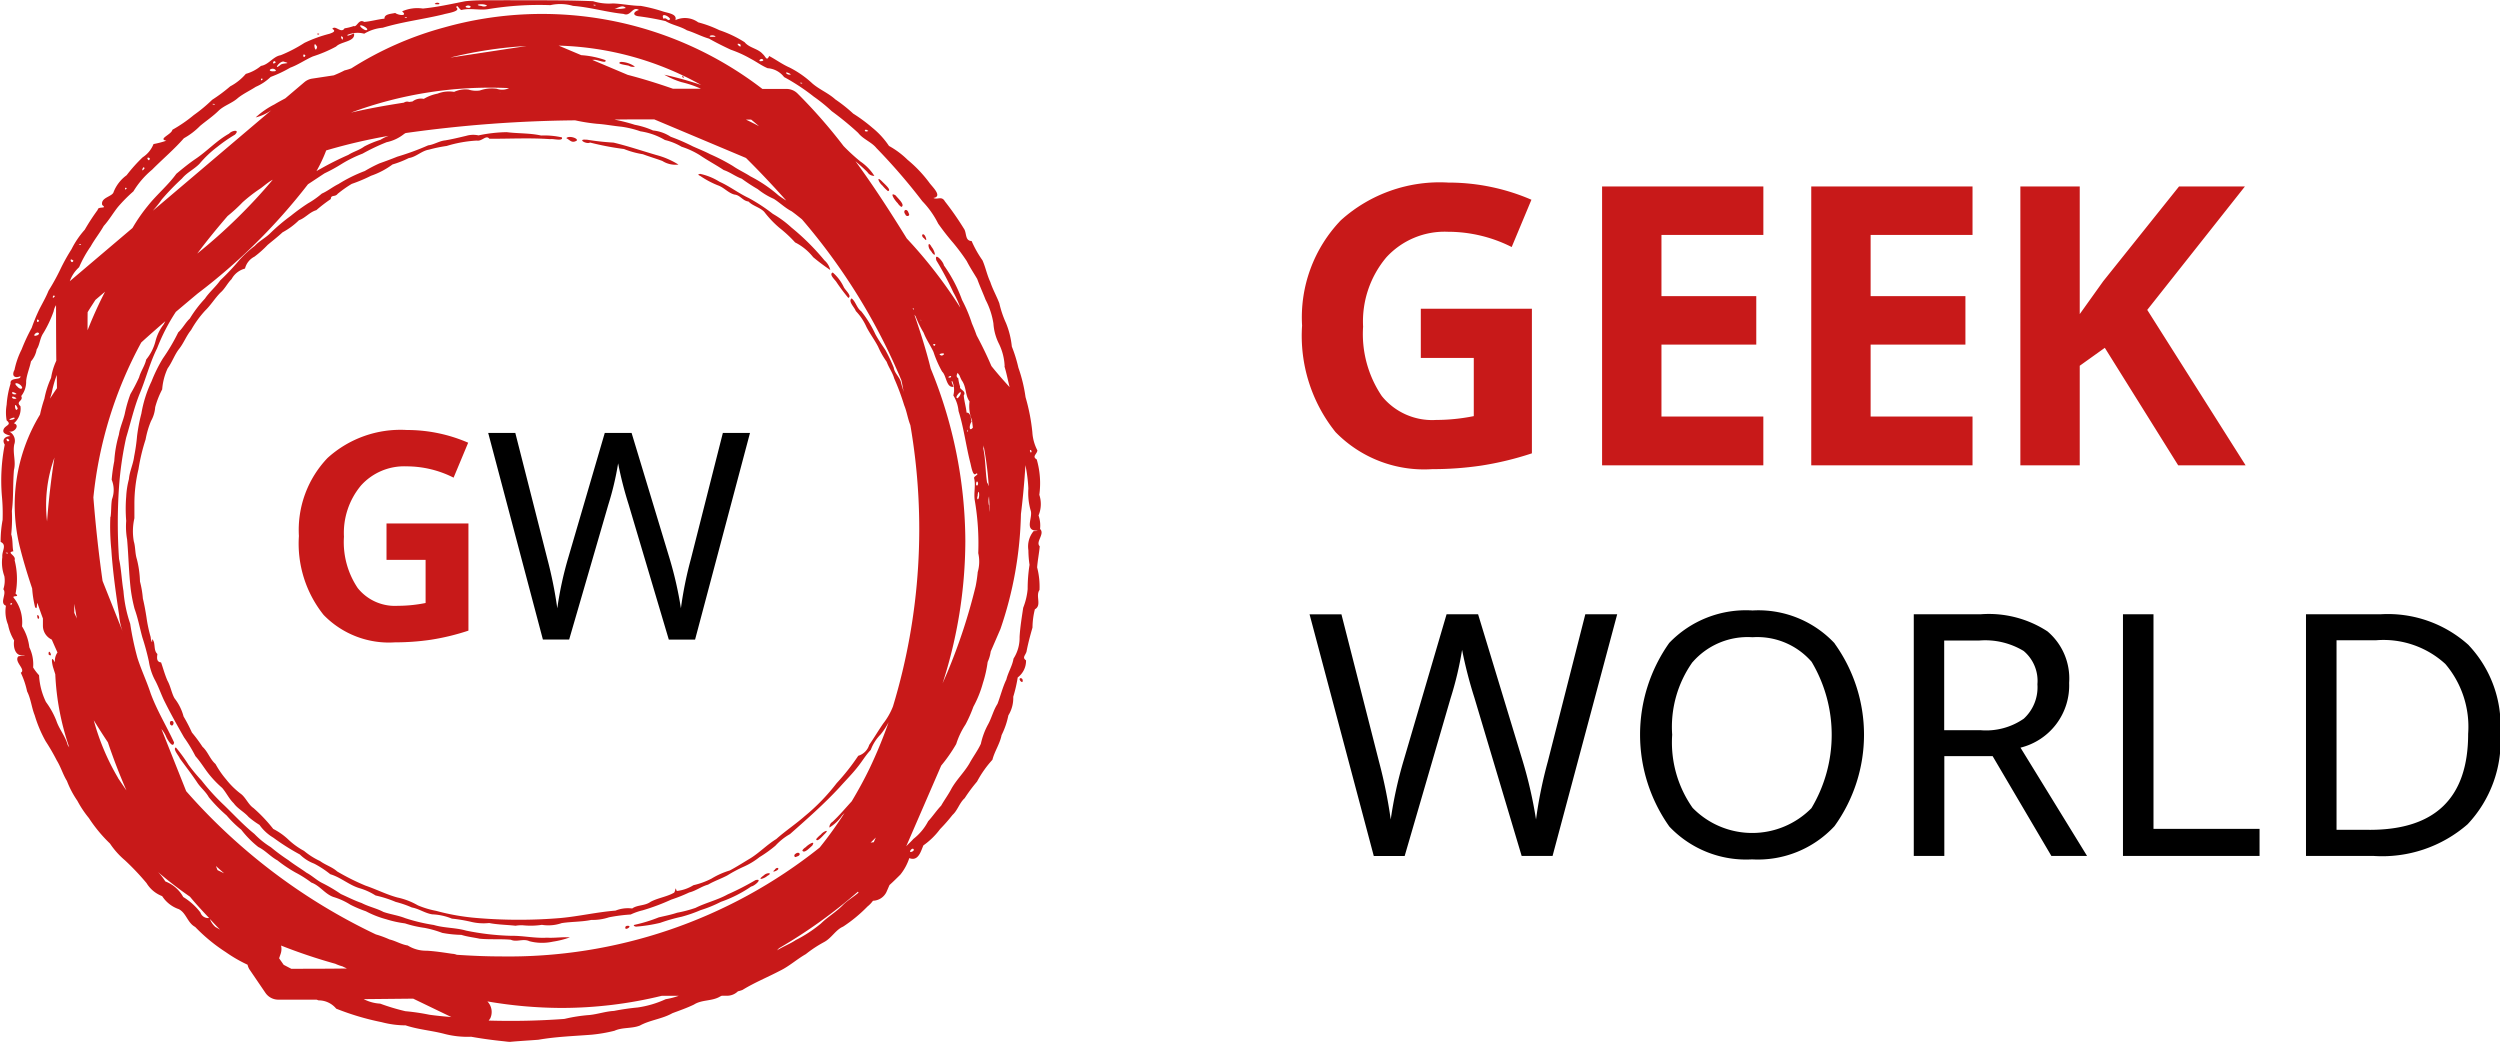 <svg id="Logo" data-name="Logo" xmlns="http://www.w3.org/2000/svg" width="96" height="40" viewBox="0 0 96 40">
  <defs>
    <style>
      .cls-1, .cls-2 {
        fill-rule: evenodd;
      }
      .cls-2 {
        fill: #c81919;
      }
    </style>
  </defs>
  <path id="Title" class="cls-1" d="M467.1,78.588h-1.224l-1.44,5.656a16.928,16.928,0,0,0-.453,2.222,16.835,16.835,0,0,0-.509-2.234l-1.715-5.643h-1.211l-1.644,5.6a15.929,15.929,0,0,0-.5,2.279,18.734,18.734,0,0,0-.447-2.209l-1.446-5.669h-1.224l2.466,9.28h1.186l1.759-6.043a12.99,12.99,0,0,0,.446-1.873,16.653,16.653,0,0,0,.472,1.834l1.816,6.081h1.186Zm8.353,1.12a4.006,4.006,0,0,0-3.155-1.266,4.079,4.079,0,0,0-3.2,1.247,6.1,6.1,0,0,0,.006,7.052A4.056,4.056,0,0,0,472.28,88a4.008,4.008,0,0,0,3.164-1.276A6,6,0,0,0,475.448,79.709Zm-5.456.717a2.8,2.8,0,0,1,2.3-.955,2.763,2.763,0,0,1,2.269.943,5.486,5.486,0,0,1-.007,5.621,3.195,3.195,0,0,1-4.563-.013,4.357,4.357,0,0,1-.784-2.806A4.3,4.3,0,0,1,469.992,80.426Zm9.665-.828h1.332a2.859,2.859,0,0,1,1.714.4,1.5,1.5,0,0,1,.529,1.279,1.637,1.637,0,0,1-.522,1.32,2.535,2.535,0,0,1-1.658.444h-1.4V79.6Zm1.854,4.437,2.257,3.834h1.37l-2.556-4.158a2.459,2.459,0,0,0,1.868-2.488,2.368,2.368,0,0,0-.832-1.977,4.117,4.117,0,0,0-2.566-.657h-2.568v9.28h1.173V84.035h1.854Zm10.251,3.834V86.828h-4.073V78.588h-1.172v9.28h5.245Zm8.036-8.09a4.624,4.624,0,0,0-3.385-1.19h-2.868v9.28h2.594a4.991,4.991,0,0,0,3.611-1.216,4.661,4.661,0,0,0,1.259-3.513A4.5,4.5,0,0,0,499.8,79.779Zm-3.812,7.087h-1.268V79.585h1.53a3.516,3.516,0,0,1,2.648.911,3.725,3.725,0,0,1,.876,2.682q0,3.688-3.786,3.688h0Z" transform="translate(-405 -55)"/>
  <path id="Title-2" data-name="Title" class="cls-2" d="M459.556,68.745h2.037v2.234a7.387,7.387,0,0,1-1.448.147,2.485,2.485,0,0,1-2.085-.919,4.257,4.257,0,0,1-.717-2.662,3.826,3.826,0,0,1,.889-2.659A3.032,3.032,0,0,1,460.6,63.9a5.426,5.426,0,0,1,2.449.586l0.758-1.816a8.022,8.022,0,0,0-3.192-.659,5.668,5.668,0,0,0-4.129,1.45A5.382,5.382,0,0,0,455,67.5a5.908,5.908,0,0,0,1.283,4.091A4.745,4.745,0,0,0,460,73.015a12.782,12.782,0,0,0,1.872-.135,12.087,12.087,0,0,0,1.953-.472V66.856h-4.266v1.89Zm13.156,2.249H468.8V68.232h3.641v-1.86H468.8V64.021h3.913v-1.86H466.52V72.869h6.192V70.994Zm8.033,0h-3.913V68.232h3.64v-1.86h-3.64V64.021h3.913v-1.86h-6.193V72.869h6.193V70.994Zm6.709-4.094,3.75-4.739h-2.53l-2.912,3.64-0.9,1.26v-4.9h-2.28V72.869h2.28V69.045l0.963-.689,2.817,4.512h2.589Z" transform="translate(-405 -55)"/>
  <path id="Img" data-name="Img" class="cls-2" d="M444.88,74.793a1.172,1.172,0,0,1,.058.52c0.2,0.184-.187.5-0.012,0.663-0.024.272-.08,0.541-0.1,0.812a2.917,2.917,0,0,1,.091.868c-0.164.228,0.1,0.593-.178,0.741a2.982,2.982,0,0,0-.091.7c-0.088.306-.172,0.618-0.23,0.926-0.044.149-.177,0.225-0.018,0.335a0.8,0.8,0,0,1-.32.656,5.461,5.461,0,0,1-.171.742,1.273,1.273,0,0,1-.188.715,3.009,3.009,0,0,1-.26.757c-0.064.332-.27,0.621-0.352,0.947a4.084,4.084,0,0,0-.59.837,6,6,0,0,0-.476.64c-0.2.177-.271,0.468-0.467,0.642a6.544,6.544,0,0,1-.477.544,2.8,2.8,0,0,1-.641.625c-0.094.216-.193,0.628-0.541,0.488a2.015,2.015,0,0,1-.344.635c-0.135.133-.272,0.271-0.417,0.4l-0.108.249a0.594,0.594,0,0,1-.526.354,1.078,1.078,0,0,1-.21.22,5.547,5.547,0,0,1-.938.774c-0.281.119-.439,0.436-0.724,0.59a4.632,4.632,0,0,0-.706.465c-0.344.195-.641,0.47-1,0.642-0.474.249-.974,0.451-1.43,0.732a1.084,1.084,0,0,1-.177.054l0,0a0.6,0.6,0,0,1-.422.171h-0.2a0.673,0.673,0,0,0-.1.05c-0.305.161-.675,0.1-0.968,0.289-0.271.13-.547,0.226-0.826,0.33-0.39.222-.856,0.26-1.249,0.475-0.314.125-.667,0.059-0.976,0.2a5.867,5.867,0,0,1-.883.152c-0.679.053-1.364,0.075-2.036,0.193-0.362.029-.727,0.047-1.088,0.081-0.072,0-.145-0.011-0.217-0.02h0c-0.428-.043-0.855-0.1-1.278-0.176a3.515,3.515,0,0,1-1.018-.107c-0.5-.133-1.015-0.168-1.5-0.33a3.651,3.651,0,0,1-.922-0.123,10.081,10.081,0,0,1-1.743-.518,0.877,0.877,0,0,0-.686-0.319c-0.021-.011-0.044-0.018-0.066-0.027-0.5,0-.989,0-1.467,0a0.6,0.6,0,0,1-.5-0.262l-0.62-.911a0.566,0.566,0,0,1-.065-0.168,5.5,5.5,0,0,1-.84-0.486,6.587,6.587,0,0,1-1.172-.965c-0.3-.161-0.338-0.535-0.63-0.684a1.237,1.237,0,0,1-.638-0.5,1.2,1.2,0,0,1-.6-0.5,9.693,9.693,0,0,0-.831-0.877,3.077,3.077,0,0,1-.572-0.641,5.57,5.57,0,0,1-.811-0.98,3.984,3.984,0,0,1-.443-0.665,3.586,3.586,0,0,1-.4-0.76c-0.153-.246-0.232-0.532-0.389-0.786a7.878,7.878,0,0,0-.427-0.737,4.926,4.926,0,0,1-.422-1c-0.12-.3-0.147-0.635-0.291-0.914a3.244,3.244,0,0,0-.242-0.717c0.21-.125-0.267-0.414-0.1-0.626,0.062-.028.415-0.036,0.183-0.043-0.313.033-.379-0.341-0.339-0.573a1.784,1.784,0,0,1-.233-0.6,1.341,1.341,0,0,1-.082-0.732c-0.264-.1.048-0.469-0.1-0.633a1.056,1.056,0,0,0,.04-0.5,1.547,1.547,0,0,1-.079-0.736c-0.024-.234.191-0.463-0.065-0.582a4.509,4.509,0,0,1,.076-0.844,7.089,7.089,0,0,0-.025-0.891,7.161,7.161,0,0,1,.107-2c-0.124-.2.02-0.321,0.216-0.328-0.055-.057-0.366-0.069-0.243-0.293,0.084-.132.3-0.145,0.1-0.309a1.748,1.748,0,0,1,0-.6,3.49,3.49,0,0,1,.151-0.812c-0.04-.264.415-0.118,0.377-0.286-0.227.1-.347-0.023-0.226-0.242a3.081,3.081,0,0,1,.273-0.783,7.1,7.1,0,0,1,.387-0.832,6.777,6.777,0,0,1,.291-0.707c0.121-.237.256-0.468,0.356-0.718a8.43,8.43,0,0,0,.475-0.867,7.554,7.554,0,0,1,.407-0.727,3.413,3.413,0,0,1,.508-0.748,8.335,8.335,0,0,1,.5-0.766c0-.147.389-0.02,0.172-0.182-0.078-.291.391-0.32,0.436-0.5a1.461,1.461,0,0,1,.5-0.645,5.928,5.928,0,0,1,.617-0.689,1.071,1.071,0,0,0,.416-0.508,3.542,3.542,0,0,0,.494-0.129c-0.342-.064.208-0.244,0.23-0.419a5.471,5.471,0,0,0,.821-0.564,5.919,5.919,0,0,0,.71-0.59,6.092,6.092,0,0,0,.69-0.514,2.056,2.056,0,0,0,.6-0.479,1.57,1.57,0,0,0,.583-0.307c0.3-.048.464-0.363,0.757-0.41a5.528,5.528,0,0,0,.911-0.474,5.206,5.206,0,0,1,.958-0.348c0.134-.046.271-0.1,0.111-0.191,0.117-.162.338,0.2,0.47-0.019A1.852,1.852,0,0,0,418.584,56c0.126,0.055.189-.294,0.4-0.158,0.26-.021.521-0.1,0.781-0.126-0.016-.186.29-0.185,0.41-0.219,0.131,0.1.5,0.131,0.265-.061a1.451,1.451,0,0,1,.8-0.108c0.546-.053,1.083-0.174,1.621-0.28,0.509-.058,1.027-0.028,1.539-0.04,1.125,0.008,2.25-.01,3.374.038a2.045,2.045,0,0,0,.764.086c0.358,0.013.71,0.091,1.068,0.094a6.135,6.135,0,0,1,.809.2c0.22,0.08.6,0.1,0.52,0.348a0.864,0.864,0,0,1,.876.084,4.479,4.479,0,0,1,.812.3,4.426,4.426,0,0,1,.97.462c0.187,0.228.512,0.239,0.7,0.459,0.109,0.091.147,0.292,0.243,0.072,0.25,0.131.5,0.318,0.779,0.44a3.789,3.789,0,0,1,.878.612c0.273,0.237.615,0.369,0.882,0.613a5.752,5.752,0,0,1,.686.545,6.118,6.118,0,0,1,.736.543,3.133,3.133,0,0,1,.64.7,3.251,3.251,0,0,1,.712.531,4.987,4.987,0,0,1,.833.875c0.1,0.149.535,0.534,0.161,0.591,0.147,0.083.318-.091,0.441,0.132a11.165,11.165,0,0,1,.726,1.041c0.12,0.162.035,0.475,0.3,0.481a4.2,4.2,0,0,0,.418.743c0.121,0.274.173,0.564,0.3,0.83,0.088,0.273.24,0.541,0.346,0.817a3.868,3.868,0,0,0,.257.762,3.227,3.227,0,0,1,.223.9,5.487,5.487,0,0,1,.252.812,5.789,5.789,0,0,1,.275,1.133,7.431,7.431,0,0,1,.261,1.34,1.735,1.735,0,0,0,.192.7c0,0.137-.224.234-0.024,0.349a3.286,3.286,0,0,1,.1,1.36A1.134,1.134,0,0,1,444.88,74.793ZM405.3,76.228C405.1,76.2,405.347,76.3,405.3,76.228Zm0.057-4.333C405.161,71.727,405.286,72.076,405.361,71.895Zm34.7,15.789,0.023-.022,0.013-.024C440.05,87.467,439.812,87.822,440.059,87.684Zm2.172-17.272c-0.171-.227-0.111-0.555-0.3-0.808a1.843,1.843,0,0,1-.084-0.188c-0.024-.032-0.046-0.066-0.07-0.1-0.038.075-.073,0.151,0.022,0.209a1.535,1.535,0,0,0,.073.325c-0.048.106,0.256,0.159,0.138,0.335,0.018,0.221.086,0.441,0.109,0.662,0.163-.014.162,0.245,0.192,0.347-0.091.11-.114,0.418,0.05,0.227-0.011-.093-0.025-0.186-0.032-0.279A1.427,1.427,0,0,1,442.231,70.412Zm0.25,3.167a0.069,0.069,0,0,0,.037.071C442.62,73.591,442.5,73.368,442.481,73.579Zm0.071,0.6c0.093-.071.036-0.487-0.007-0.18C442.552,74.054,442.489,74.136,442.552,74.177Zm-0.009,2.8a1.438,1.438,0,0,0,.024-0.737,9.846,9.846,0,0,0-.133-2.023c-0.047-.28.038-0.561-0.022-0.841-0.053-.086.229-0.169,0.079-0.2-0.134.171-.2-0.317-0.234-0.426-0.165-.653-0.245-1.324-0.447-1.968a1.376,1.376,0,0,0-.2-0.6,0.83,0.83,0,0,0-.037-0.54c-0.078-.054.033,0.163,0.043,0.209-0.28.045-.265-0.428-0.437-0.584a4.222,4.222,0,0,1-.331-0.754c-0.115-.251-0.279-0.476-0.377-0.736a3.994,3.994,0,0,1-.311-0.638l-0.046-.056c0.235,0.677.453,1.362,0.627,2.067a17.57,17.57,0,0,1,1.33,6.624,17.908,17.908,0,0,1-.874,5.465l0.187-.431a21.861,21.861,0,0,0,1.083-3.3A5.321,5.321,0,0,0,442.543,76.982Zm-0.373-5.407C442.193,71.4,442.108,71.611,442.17,71.575Zm-0.933-3c-0.07-.014-0.268.038-0.062,0.085l0.032-.02a0.162,0.162,0,0,0,.049-0.038Zm-1.164-1.737c-0.023,0-.04.019,0.02,0.056a0.026,0.026,0,0,0,.006-0.017Zm-15.88-8.278h0.016C424.207,58.54,424.2,58.54,424.193,58.558Zm-8.726,3.349c-0.215.116-.355,0.268-0.546,0.386a6.234,6.234,0,0,0-.6.472,6.092,6.092,0,0,1-.563.518l-0.017.014c-0.4.466-.794,0.944-1.165,1.442a21.113,21.113,0,0,0,2.9-2.836Zm-6.23,12.958,0.014-.031h0c0.028-.208.013-0.445,0.052-0.663a1.024,1.024,0,0,0-.013-0.749,6.251,6.251,0,0,1,.1-0.715,4.611,4.611,0,0,1,.177-1.012c0.039-.276.161-0.531,0.225-0.8a5,5,0,0,1,.218-0.761,6.9,6.9,0,0,0,.334-0.644c0.064-.238.221-0.442,0.272-0.683a1.82,1.82,0,0,0,.357-0.705,1.784,1.784,0,0,1,.312-0.644c0.023-.041.044-0.082,0.066-0.123-0.313.27-.624,0.541-0.925,0.817a15.736,15.736,0,0,0-1.838,5.95c0.083,1.052.2,2.127,0.352,3.206l0.8,2.012a2.239,2.239,0,0,1-.162-0.684c-0.124-.837-0.245-1.675-0.3-2.519A8.811,8.811,0,0,1,409.237,74.864Zm7.915-13.292c0.052-.028.1-0.06,0.155-0.087a11.638,11.638,0,0,1,1.072-.538c0.2-.129.421-0.18,0.609-0.321a3.631,3.631,0,0,1,.625-0.258,1.506,1.506,0,0,1,.315-0.152,21.467,21.467,0,0,0-2.4.56A5.712,5.712,0,0,1,417.152,61.572Zm12.972-1.988c-0.519,0-1.028,0-1.533.008a6.818,6.818,0,0,1,.787.2,3.129,3.129,0,0,1,.7.218,1.5,1.5,0,0,1,.68.242,7.62,7.62,0,0,1,.854.371c0.225,0.1.439,0.184,0.663,0.3a7.438,7.438,0,0,1,.87.451c0.21,0.146.458,0.258,0.677,0.4a5.306,5.306,0,0,1,1.072.727,3.5,3.5,0,0,0,.3.2c-0.487-.547-1-1.093-1.546-1.635ZM422.5,58.7a0.028,0.028,0,0,0-.03,0Zm17.854,8.575a0.037,0.037,0,0,0,.027.042Zm0.519,1.01C441.025,68.182,440.729,68.194,440.875,68.28Zm0.617,1.218C441.632,69.354,441.271,69.511,441.492,69.5Zm0.295,0.639c-0.026.03-.1,0.138-0.019,0.151C441.888,70.219,441.973,69.921,441.787,70.138ZM424.2,91.726a19.141,19.141,0,0,0,12.276-4.18,15.07,15.07,0,0,0,.954-1.328c-0.032.037-.068,0.07-0.1,0.109a1.625,1.625,0,0,1-.481.452,0.248,0.248,0,0,1,.123-0.223h0c0.261-.247.492-0.521,0.734-0.786,0.254-.425.486-0.849,0.686-1.264a17.675,17.675,0,0,0,.731-1.774,2.672,2.672,0,0,1-.311.474,1.666,1.666,0,0,0-.375.591c-0.19.194-.327,0.437-0.5,0.65-0.214.274-.462,0.521-0.694,0.782-0.594.642-1.253,1.221-1.907,1.8a2.272,2.272,0,0,0-.56.446,4.867,4.867,0,0,1-.612.439,2.744,2.744,0,0,1-.588.359,5.368,5.368,0,0,0-.648.344c-0.242.128-.5,0.213-0.74,0.354-0.258.069-.467,0.239-0.723,0.3a5.914,5.914,0,0,1-.689.274,8.253,8.253,0,0,1-1.093.41,2.339,2.339,0,0,0-.464.162,6.375,6.375,0,0,0-.835.108,1.965,1.965,0,0,1-.677.1c-0.373.078-.76,0.064-1.136,0.122a1.572,1.572,0,0,1-.762.067,2.884,2.884,0,0,1-.732.017,1.264,1.264,0,0,0-.28.018c-0.338-.039-0.681-0.039-1.014-0.105a2.039,2.039,0,0,1-.717-0.051,5.956,5.956,0,0,0-.714-0.118,2.226,2.226,0,0,0-.753-0.164c-0.278-.042-0.51-0.216-0.784-0.264a3.931,3.931,0,0,0-.618-0.213,4.562,4.562,0,0,0-.776-0.248,2.392,2.392,0,0,0-.638-0.286c-0.392-.125-0.705-0.413-1.1-0.53a3.678,3.678,0,0,0-.621-0.407,1.57,1.57,0,0,1-.546-0.35,8.6,8.6,0,0,1-1.021-.647,1.737,1.737,0,0,1-.53-0.489,3.259,3.259,0,0,1-.421-0.307c-0.169-.195-0.415-0.311-0.569-0.525-0.181-.173-0.286-0.409-0.445-0.591a3.944,3.944,0,0,1-.558-0.592c-0.158-.211-0.291-0.43-0.467-0.625a5.616,5.616,0,0,0-.436-0.719c-0.251-.44-0.5-0.885-0.725-1.334-0.152-.293-0.249-0.612-0.41-0.9a2.276,2.276,0,0,1-.217-0.683,9.477,9.477,0,0,0-.251-0.927c-0.1-.366-0.17-0.744-0.3-1.1a6.106,6.106,0,0,1-.145-0.743c-0.075-.636-0.084-1.278-0.14-1.915a2.832,2.832,0,0,1-.035-0.713,5.8,5.8,0,0,1,0-.932h0a3.257,3.257,0,0,1,.105-0.675c0.024-.3.165-0.571,0.2-0.868a6.989,6.989,0,0,0,.112-0.784,6.633,6.633,0,0,1,.166-0.865,4.706,4.706,0,0,1,.39-1.234,5.594,5.594,0,0,1,.437-0.883,7.448,7.448,0,0,0,.589-1c0.17-.154.273-0.369,0.444-0.53a4.7,4.7,0,0,1,.581-0.765c0.168-.251.411-0.448,0.587-0.7a9.015,9.015,0,0,0,.75-0.8,4.226,4.226,0,0,1,.576-0.524c0.169-.185.4-0.3,0.577-0.47a7.2,7.2,0,0,1,.811-0.688,7.825,7.825,0,0,1,.651-0.473,3.434,3.434,0,0,0,.536-0.378c0.228-.1.417-0.258,0.639-0.367a5.645,5.645,0,0,1,1.011-.5,5.436,5.436,0,0,1,.564-0.294c0.229-.081.453-0.163,0.681-0.256a10.066,10.066,0,0,0,1.189-.436c0.23-.028.425-0.169,0.657-0.191,0.274-.046.545-0.113,0.81-0.176a0.958,0.958,0,0,1,.466-0.015,5.611,5.611,0,0,1,1.081-.124c0.439,0.056.888,0.032,1.322,0.129a3.062,3.062,0,0,1,.8.072c0.057,0.162-.337.042-0.446,0.068-0.779-.056-1.562-0.012-2.341-0.016-0.122-.163-0.281.109-0.479,0.07a4.81,4.81,0,0,0-1.159.207,5.234,5.234,0,0,0-.681.142c-0.28.042-.49,0.281-0.775,0.323a3.77,3.77,0,0,1-.624.245,3.044,3.044,0,0,1-.827.435,5.835,5.835,0,0,1-.739.311,4.6,4.6,0,0,0-.541.382c-0.1.136-.258,0.02-0.262,0.2a5.825,5.825,0,0,0-.558.428c-0.256.073-.421,0.3-0.667,0.387a2.736,2.736,0,0,1-.63.464c-0.184.172-.387,0.328-0.572,0.483a4.057,4.057,0,0,1-.506.451,0.7,0.7,0,0,0-.363.457,0.824,0.824,0,0,0-.516.406c-0.16.156-.254,0.371-0.428,0.519-0.211.214-.365,0.474-0.581,0.684a3.945,3.945,0,0,0-.545.751c-0.182.221-.282,0.5-0.458,0.722s-0.269.512-.44,0.747a2.312,2.312,0,0,0-.212.81,3.355,3.355,0,0,0-.269.685,1.251,1.251,0,0,1-.159.528,3.434,3.434,0,0,0-.209.711,7.222,7.222,0,0,0-.273,1.141,5.7,5.7,0,0,0-.157,1.358v0.525a2.239,2.239,0,0,0-.022.893c0.064,0.2.043,0.449,0.116,0.677a3.835,3.835,0,0,1,.12.858,3.767,3.767,0,0,1,.111.654c0.058,0.239.1,0.475,0.138,0.717a5.442,5.442,0,0,0,.162.766c0.006,0.122.074,0.306,0.053,0.08,0.151,0.112.036,0.42,0.206,0.569-0.023.149-.034,0.308,0.141,0.322,0.081,0.233.142,0.468,0.244,0.7,0.124,0.223.155,0.469,0.27,0.676a1.924,1.924,0,0,1,.349.7,6.212,6.212,0,0,1,.32.616,5.948,5.948,0,0,1,.407.548c0.211,0.191.284,0.475,0.5,0.662a3.552,3.552,0,0,0,.41.594,3.063,3.063,0,0,0,.55.542c0.2,0.142.29,0.414,0.5,0.557a5.947,5.947,0,0,1,.757.8,2.486,2.486,0,0,1,.562.392,2.856,2.856,0,0,0,.621.452,2.771,2.771,0,0,0,.614.389c0.206,0.154.465,0.225,0.658,0.4a8.68,8.68,0,0,0,1.088.544c0.415,0.141.805,0.343,1.23,0.457a2.675,2.675,0,0,1,.779.3,3.418,3.418,0,0,0,.7.211,8.566,8.566,0,0,0,1.6.278,19.248,19.248,0,0,0,3.158,0c0.716-.064,1.417-0.23,2.134-0.287a1.28,1.28,0,0,1,.64-0.081c0.2-.146.484-0.095,0.705-0.256,0.287-.153.623-0.191,0.906-0.353,0.076-.118.025-0.257,0.1-0.063a1.534,1.534,0,0,0,.641-0.223,2.9,2.9,0,0,0,.694-0.253,3.024,3.024,0,0,1,.7-0.312c0.273-.145.534-0.314,0.8-0.472,0.349-.219.633-0.519,0.985-0.734,0.347-.31.741-0.569,1.091-0.877a7.753,7.753,0,0,0,1.231-1.272,8.365,8.365,0,0,0,.827-1.049,0.623,0.623,0,0,0,.42-0.417c0.186-.269.352-0.552,0.538-0.821a2.59,2.59,0,0,0,.375-0.657,23.472,23.472,0,0,0,.667-10.805c-0.1-.244-0.132-0.511-0.235-0.757a9.347,9.347,0,0,0-.386-1.036c-0.063-.227-0.209-0.413-0.286-0.634a3.164,3.164,0,0,1-.33-0.581c-0.135-.262-0.316-0.5-0.447-0.756a2.123,2.123,0,0,0-.411-0.615c-0.04-.133-0.311-0.377-0.159-0.484h0c0.158,0.122.193,0.367,0.367,0.493a4.2,4.2,0,0,1,.542.877c0.114,0.214.252,0.409,0.387,0.612a6.26,6.26,0,0,1,.321.679c0.027,0.216.242,0.367,0.284,0.586,0.025,0.117.066,0.23,0.1,0.346-0.033-.149-0.055-0.3-0.091-0.451a23.307,23.307,0,0,0-3.817-6.178c-0.132-.106-0.264-0.215-0.4-0.311-0.249-.127-0.447-0.327-0.681-0.475a2.718,2.718,0,0,1-.618-0.374,6.68,6.68,0,0,1-.613-0.4c-0.245-.087-0.444-0.251-0.693-0.333-0.3-.2-0.62-0.368-0.918-0.572a3.135,3.135,0,0,0-.7-0.323,2.3,2.3,0,0,0-.64-0.259,2.607,2.607,0,0,0-.94-0.333,3.759,3.759,0,0,0-.735-0.178c-0.311-.029-0.619-0.091-0.932-0.111a7.082,7.082,0,0,1-.84-0.133,49.859,49.859,0,0,0-6.51.488c-0.016.009-.029,0.018-0.052,0.03a1.609,1.609,0,0,1-.679.322,7.841,7.841,0,0,0-.923.439,4.867,4.867,0,0,0-.778.38,6.337,6.337,0,0,1-.678.374c-0.214.139-.426,0.283-0.64,0.422a22.618,22.618,0,0,1-4.242,4.2q-0.417.349-.832,0.7a7.421,7.421,0,0,0-.72,1.4c-0.274.544-.419,1.138-0.651,1.7s-0.361,1.153-.537,1.73a13.029,13.029,0,0,0-.273,1.886,20.17,20.17,0,0,0,0,2.77c0.089,0.4.1,0.823,0.17,1.232A5.094,5.094,0,0,0,410,78.952a11.288,11.288,0,0,0,.276,1.306c0.146,0.463.357,0.9,0.509,1.367,0.24,0.655.609,1.255,0.9,1.885-0.037.268-.275-0.134-0.313-0.242a1.226,1.226,0,0,0-.174-0.275l0.951,2.388a22.585,22.585,0,0,0,7.283,5.5,3.917,3.917,0,0,1,.526.194c0.239,0.057.453,0.193,0.7,0.232a1.313,1.313,0,0,0,.724.2c0.33,0.018.657,0.071,0.982,0.118a0.554,0.554,0,0,1,.178.039C423.093,91.7,423.645,91.726,424.2,91.726ZM408.363,67.682a16,16,0,0,1,.67-1.48l-0.368.313c-0.1.156-.205,0.313-0.3,0.473C408.362,67.216,408.362,67.444,408.363,67.682Zm12.146-8.74a0.222,0.222,0,0,1,.2-0.027l0.131-.018a0.533,0.533,0,0,1,.434-0.1,1.587,1.587,0,0,1,.525-0.2,1.205,1.205,0,0,1,.639-0.069,1.032,1.032,0,0,1,.553-0.088,0.959,0.959,0,0,0,.437.034,1.386,1.386,0,0,1,.642-0.067,0.614,0.614,0,0,0,.478-0.023,15.329,15.329,0,0,0-6.072.941C419.133,59.17,419.814,59.049,420.509,58.942Zm4.71-2.175a15.768,15.768,0,0,0-2.878.431l-0.043.013Zm2.1,0.351a3.5,3.5,0,0,1,.931.191c0.056,0.161-.335-0.038-0.458-0.011l-0.053,0,1.366,0.577c0.584,0.151,1.163.333,1.739,0.533l1.072,0a3.936,3.936,0,0,0-.746-0.253,3.271,3.271,0,0,1-.662-0.286,13.085,13.085,0,0,1,1.417.394,11.857,11.857,0,0,0-5.473-1.511Zm6.832,2.732c-0.1-.087-0.2-0.171-0.305-0.256h-0.2C433.82,59.677,433.988,59.761,434.154,59.85Zm4.4,27.494,0.08-.184c-0.065.067-.134,0.131-0.2,0.2A0.622,0.622,0,0,1,438.556,87.343Zm-3.008,3.762a5.14,5.14,0,0,0,.98-0.641c0.268-.264.6-0.451,0.861-0.727,0.179-.175.4-0.3,0.585-0.461-0.007-.013-0.019-0.023-0.026-0.036a19.639,19.639,0,0,1-3.029,2.17l-0.08.085C435.068,91.347,435.32,91.255,435.548,91.105Zm-11.727,3.011a0.64,0.64,0,0,1-.051.073,28.186,28.186,0,0,0,2.878-.061l0.046-.006h0a6.114,6.114,0,0,1,.952-0.147c0.315-.033.617-0.139,0.936-0.157a9.186,9.186,0,0,1,.91-0.132,3.877,3.877,0,0,0,1.076-.318,2.8,2.8,0,0,0,.5-0.13l-0.651,0a16.207,16.207,0,0,1-3.86.466,16.988,16.988,0,0,1-2.837-.251A0.581,0.581,0,0,1,423.821,94.116ZM419.6,93.54a8.051,8.051,0,0,0,.967.29,8.257,8.257,0,0,1,.917.135c0.282,0.041.565,0.065,0.848,0.09l-1.466-.707-1.9.019A1.577,1.577,0,0,0,419.6,93.54Zm-3.707-1.491,0.291,0.152c0.694,0,1.411,0,2.139-.011-0.057-.027-0.116-0.051-0.171-0.081a1.684,1.684,0,0,1-.276-0.1,21.067,21.067,0,0,1-2.084-.7,0.567,0.567,0,0,1-.012.308l-0.062.181Zm-2.6-3.787,0.06,0.151,0.253,0.122C413.505,88.445,413.4,88.354,413.3,88.262Zm-0.033,2.328,0.19,0.108c-0.136-.132-0.262-0.272-0.391-0.409A0.763,0.763,0,0,0,413.264,90.59Zm-1.917-1.745a1.314,1.314,0,0,1,.693.6,2.388,2.388,0,0,1,.66.594,0.309,0.309,0,0,0,.333.212c-0.251-.267-0.5-0.533-0.735-0.818a14.877,14.877,0,0,1-1.225-.945A2.119,2.119,0,0,1,411.347,88.845Zm-1.812-3.97c0.108,0.159.214,0.32,0.324,0.477q-0.393-.9-0.712-1.846c-0.187-.279-0.367-0.562-0.543-0.849A8.952,8.952,0,0,0,409.535,84.875Zm-1.579-6.112q-0.051-.288-0.1-0.575c0,0.114,0,.228,0,0.343C407.887,78.609,407.923,78.685,407.956,78.763Zm-2.487-.584C405.378,78.091,405.379,78.321,405.469,78.179Zm0.015-7.067,0.039-.013,0.032-.016C405.637,70.946,405.139,71.177,405.484,71.112Zm0.148-.808,0-.013L405.6,70.27C405.382,70.142,405.445,70.375,405.632,70.3Zm0.052,0.375C405.51,70.295,405.576,70.93,405.684,70.678Zm-0.052-.546,0-.013L405.6,70.1C405.382,69.971,405.445,70.2,405.632,70.132Zm0.053-.269c0.038,0.037.14,0.112,0.172,0.025C405.807,69.7,405.415,69.628,405.685,69.863Zm0.819-2.544C406.388,67.147,406.4,67.485,406.5,67.319Zm-0.067.554a0.1,0.1,0,0,0,.067-0.066C406.425,67.667,406.166,67.978,406.437,67.873Zm0.671-1.5C407.036,66.262,406.97,66.551,407.108,66.376ZM407.18,69.4a4.3,4.3,0,0,0-.186.648c-0.019.087-.047,0.173-0.075,0.259,0.089-.133.174-0.268,0.269-0.4C407.185,69.734,407.183,69.567,407.18,69.4Zm-0.374,5.623q0.1-1.285.285-2.452A5.378,5.378,0,0,0,406.806,75.02Zm0.317,5.87c-0.023-.076-0.049-0.151-0.071-0.227-0.054-.149-0.118-0.566.055-0.232,0-.022,0-0.044,0-0.066a0.565,0.565,0,0,1,.1-0.314c-0.075-.163-0.147-0.329-0.219-0.494a0.585,0.585,0,0,1-.34-0.527c0-.1,0-0.188,0-0.284-0.077-.2-0.143-0.4-0.215-0.6-0.025.077,0,.294-0.088,0.16h0a4.26,4.26,0,0,1-.11-0.711c-0.168-.5-0.325-1.011-0.456-1.526a6.692,6.692,0,0,1,.758-5.153,5.323,5.323,0,0,1,.168-0.608,3.43,3.43,0,0,1,.257-0.8,2.392,2.392,0,0,1,.2-0.658c-0.008-.757-0.009-1.471-0.01-2.134a0.62,0.62,0,0,0-.091.232,4.508,4.508,0,0,1-.4.846c-0.131.192-.137,0.454-0.252,0.618a0.947,0.947,0,0,1-.221.464c-0.04.225-.162,0.5-0.184,0.757a0.879,0.879,0,0,1-.189.572c0.1,0.195-.232.2-0.03,0.388a0.728,0.728,0,0,1-.253.66c0.258,0.066,0,.393-0.2.305a0.4,0.4,0,0,1,.215.505c-0.066.331,0.073,0.657-.011,0.98-0.046.525-.013,1.052-0.08,1.576a6.173,6.173,0,0,1-.025.9c0.07,0.208.038,0.512,0.083,0.647-0.293.052,0.116,0.15,0.047,0.343a2.918,2.918,0,0,1,.036,1.284c0.21,0.168-.2.033-0.046,0.19a1.511,1.511,0,0,1,.294,1.065,1.957,1.957,0,0,1,.282.807,1.49,1.49,0,0,1,.145.772,1.851,1.851,0,0,0,.228.3,2.662,2.662,0,0,0,.264,1.025,3.144,3.144,0,0,1,.4.721c0.108,0.326.347,0.594,0.434,0.931,0.02,0.032.042,0.063,0.063,0.095A9.893,9.893,0,0,1,407.123,80.89Zm0.7-15.88C407.62,64.842,407.745,65.191,407.82,65.01Zm0.288-.628C407.905,64.356,408.151,64.453,408.108,64.382Zm1.76-2.154C409.778,62.14,409.779,62.37,409.868,62.227Zm0.681-.759C410.511,61.29,410.378,61.7,410.549,61.468Zm0.2-.4C410.55,60.976,410.747,61.292,410.75,61.072Zm2.491-2.078C413.038,58.967,413.284,59.064,413.241,58.993Zm1.847-.957C415,57.948,415,58.179,415.088,58.037Zm0.5-.639C415.509,57.236,415.405,57.539,415.584,57.4Zm-0.106.342c0.026-.007.109,0.008,0.109-0.038C415.489,57.548,415.2,57.727,415.478,57.74Zm0.43-.368c-0.152-.071-0.447.355-0.158,0.133C415.83,57.4,416.238,57.461,415.908,57.371Zm0.819-.23C416.611,56.969,416.625,57.307,416.727,57.141Zm0.422-.38c-0.153-.258-0.055.377,0.024,0.037Zm1.017-.327C418,56.273,418.181,56.687,418.166,56.434Zm0.755-.337c0.035,0.03.163,0.11,0.179,0.021C419.017,55.981,418.664,55.883,418.921,56.1Zm1.7-.439C420.414,55.632,420.66,55.729,420.617,55.658Zm2.367-.356a0.083,0.083,0,0,0,.084-0.043C423,55.142,422.735,55.281,422.984,55.3Zm0.494-.074a0.243,0.243,0,0,0,.213-0.008C423.607,55.114,423.116,55.179,423.478,55.228Zm4.386-.041C427.66,55.161,427.906,55.258,427.864,55.187Zm0.724,0.141a1.053,1.053,0,0,0,.432-0.021C428.9,55.156,428.711,55.334,428.588,55.328Zm1.891,0.392c0.106-.076.16,0.136,0.245,0.01C430.687,55.616,430.354,55.465,430.479,55.72Zm1.911,0.693,0.042,0,0.039-.012C432.344,56.287,432.092,56.433,432.39,56.413Zm1.034,0.288C433.146,56.59,433.53,56.938,433.424,56.7Zm0.843,0.642,0.037-.03C434.248,57.165,434.037,57.4,434.267,57.342Zm1.05,0.483c-0.242-.13-0.137.077,0.043,0.035Zm0.483,0.356C435.6,58.155,435.843,58.252,435.8,58.181Zm2.537,1.851C438.184,59.885,438.152,60.11,438.337,60.032Zm5.232,9.033a2.163,2.163,0,0,0-.232-0.891,2.03,2.03,0,0,1-.2-0.757,2.931,2.931,0,0,0-.3-0.907c-0.105-.271-0.221-0.52-0.322-0.8-0.134-.227-0.279-0.445-0.4-0.683a7.983,7.983,0,0,0-.515-0.694,9.436,9.436,0,0,1-.584-0.748,3.463,3.463,0,0,0-.609-0.861,22.8,22.8,0,0,0-1.765-2.043c-0.187-.231-0.509-0.335-0.7-0.582a11.649,11.649,0,0,0-1.014-.832,6.154,6.154,0,0,0-.69-0.559,7.864,7.864,0,0,0-1.139-.751,0.873,0.873,0,0,0-.633-0.34c-0.237-.1-0.416-0.241-0.642-0.358a4.417,4.417,0,0,0-.769-0.351c-0.285-.133-0.569-0.273-0.841-0.428-0.276-.076-0.558-0.23-0.846-0.318-0.26-.158-0.562-0.2-0.82-0.353a10.18,10.18,0,0,0-1.011-.183c-0.284-.026-0.224-0.187-0.011-0.244-0.258-.163-0.307.269-0.592,0.15-0.653-.066-1.284-0.258-1.939-0.308a1.747,1.747,0,0,0-.871-0.028,12,12,0,0,0-2.388.152c-0.33.054-.662-0.043-0.993,0.026-0.1.06-.2-0.263-0.231-0.091,0.2,0.154-.374.226-0.5,0.269-0.771.188-1.564,0.28-2.324,0.511a1.657,1.657,0,0,0-.712.229,1,1,0,0,0-.637.042c-0.063.09,0.192-.038,0.247-0.049,0.054,0.321-.5.3-0.689,0.5a5.116,5.116,0,0,1-.891.379c-0.3.131-.562,0.32-0.869,0.432a4.789,4.789,0,0,1-.753.356,1.921,1.921,0,0,1-.572.38c-0.223.145-.467,0.257-0.678,0.422-0.229.209-.52,0.284-0.739,0.485-0.22.22-.475,0.389-0.721,0.593a2.711,2.711,0,0,1-.623.475c-0.376.431-.817,0.8-1.22,1.207a3.309,3.309,0,0,0-.718.832,5.94,5.94,0,0,0-.595.6c-0.189.238-.338,0.5-0.545,0.729-0.153.271-.349,0.512-0.5,0.784a4.485,4.485,0,0,0-.445.8,1.319,1.319,0,0,0-.358.537l2.408-2.043a6.4,6.4,0,0,1,.593-0.856c0.34-.429.77-0.781,1.09-1.225,0.241-.2.468-0.387,0.728-0.565,0.452-.3.821-0.713,1.3-0.978,0.106-.128.434-0.172,0.223,0.04a5.8,5.8,0,0,0-.672.465,4.218,4.218,0,0,0-.692.656c-0.205.21-.478,0.331-0.669,0.563a9.556,9.556,0,0,0-.779.806c-0.1.15-.221,0.291-0.34,0.431l4.548-3.859a1.726,1.726,0,0,1-.6.276h0a3.178,3.178,0,0,1,.721-0.5c0.135-.083.276-0.157,0.416-0.232l0.732-.621a0.606,0.606,0,0,1,.3-0.137l0.831-.126c0.139-.058.278-0.117,0.411-0.189a2.053,2.053,0,0,0,.262-0.079,12.955,12.955,0,0,1,3.565-1.571,13.872,13.872,0,0,1,12.22,2.361l0.924,0a0.6,0.6,0,0,1,.422.172,19.967,19.967,0,0,1,1.771,2.021,7.151,7.151,0,0,0,.648.594,1.908,1.908,0,0,1,.534.551,0.3,0.3,0,0,1-.264-0.141h0c-0.145-.15-0.305-0.285-0.462-0.422,0.711,0.968,1.354,1.97,1.971,2.967a17.859,17.859,0,0,1,2.057,2.659,4.075,4.075,0,0,0-.271-0.593A12.114,12.114,0,0,0,440.956,65c-0.091-.349.272,0.044,0.288,0.187a5.542,5.542,0,0,1,.7,1.334,5.462,5.462,0,0,1,.376.894c0.064,0.15.125,0.3,0.181,0.461,0.207,0.389.4,0.782,0.569,1.18,0.225,0.281.46,0.549,0.7,0.811C443.7,69.6,443.653,69.329,443.569,69.065Zm-0.612,4.587a12.569,12.569,0,0,0-.2-1.557,0.518,0.518,0,0,1-.008.131c0.092,0.427.075,0.871,0.144,1.3A0.323,0.323,0,0,1,442.957,73.652Zm0.017,0.749a2.253,2.253,0,0,0,.019.257c0-.01,0-0.019,0-0.029,0-.192-0.017-0.382-0.024-0.572A0.814,0.814,0,0,0,442.974,74.4Zm1.638-2.079C444.476,72.161,444.592,72.505,444.612,72.322Zm0.122,3.049c-0.392-.053-0.07-0.529-0.169-0.779a2.474,2.474,0,0,1-.086-0.836,5.835,5.835,0,0,0-.112-0.892c0-.006,0-0.012,0-0.018q-0.058.962-.173,1.89a14.457,14.457,0,0,1-.787,4.416l-0.374.865a1.384,1.384,0,0,1-.117.4,4.57,4.57,0,0,1-.183.812,4.229,4.229,0,0,1-.365.907,5.247,5.247,0,0,1-.3.678,2.984,2.984,0,0,0-.359.754,5.943,5.943,0,0,1-.577.829l-1.344,3.1c0.089-.1.19-0.181,0.274-0.282a2.063,2.063,0,0,0,.569-0.681c0.177-.192.318-0.409,0.5-0.6,0.125-.221.278-0.425,0.393-0.648,0.194-.346.488-0.626,0.689-0.966,0.139-.257.319-0.494,0.442-0.759a2.793,2.793,0,0,1,.283-0.757c0.137-.253.2-0.538,0.355-0.775,0.119-.314.2-0.647,0.342-0.94,0.067-.275.228-0.519,0.274-0.8a1.474,1.474,0,0,0,.233-0.829c0.021-.378.084-0.752,0.139-1.125a2.574,2.574,0,0,0,.171-0.716,5.984,5.984,0,0,1,.072-0.931,4.086,4.086,0,0,1-.044-0.561,0.929,0.929,0,0,1,.2-0.734C444.827,75.392,444.928,75.388,444.734,75.371Zm-3.952-10.678-0.025-.032-0.024-.034c-0.13-.121-0.113-0.42.034-0.139C440.868,64.583,440.994,64.949,440.782,64.693Zm-0.292-.534c-0.178-.109-0.049-0.271.041-0.064C440.571,64.17,440.6,64.286,440.49,64.159Zm-0.721-.912c-0.147-.166.051-0.29,0.114-0.062C439.964,63.286,439.825,63.339,439.769,63.248Zm-0.163-.3a0.475,0.475,0,0,1-.148-0.152c-0.093-.08-0.347-0.457-0.075-0.292C439.465,62.606,439.784,62.878,439.606,62.949Zm-0.516-.608a1.454,1.454,0,0,1-.217-0.218h0c-0.139-.112-0.247-0.391-0.014-0.159C438.932,62.039,439.271,62.311,439.09,62.34ZM406.867,80.132h0C406.849,79.832,407.071,80.29,406.867,80.132Zm-0.407-1.367-0.02-.041h0C406.385,78.475,406.586,78.737,406.46,78.766ZM431.2,57.954C431.21,57.811,431.317,58.088,431.2,57.954Zm-2.049-.428c-0.079-.028-0.529-0.072-0.311-0.15a0.972,0.972,0,0,1,.541.182A0.313,0.313,0,0,1,429.149,57.526ZM421.3,90.63a4.244,4.244,0,0,1-.749-0.172,4.189,4.189,0,0,1-.709-0.155,3.762,3.762,0,0,1-.792-0.31,4.6,4.6,0,0,1-.591-0.25,2.633,2.633,0,0,0-.659-0.3c-0.326-.116-0.515-0.435-0.843-0.552a4.257,4.257,0,0,0-.6-0.381,5.178,5.178,0,0,1-.706-0.473c-0.263-.142-0.46-0.379-0.731-0.511a3.826,3.826,0,0,1-.655-0.664,4.16,4.16,0,0,1-.563-0.549,5.736,5.736,0,0,1-.684-0.7c-0.118-.219-0.325-0.371-0.457-0.584-0.208-.31-0.437-0.606-0.657-0.907-0.026-.086-0.286-0.374-0.149-0.419h0a5.985,5.985,0,0,1,.486.669,6.751,6.751,0,0,0,.5.6,8.45,8.45,0,0,0,.877.96c0.378,0.368.737,0.756,1.149,1.089a3.227,3.227,0,0,0,.632.51,7.334,7.334,0,0,0,.677.5c0.222,0.173.467,0.316,0.694,0.482,0.206,0.106.379,0.28,0.592,0.389a5.892,5.892,0,0,1,.727.428c0.265,0.119.522,0.251,0.8,0.347,0.267,0.14.569,0.2,0.836,0.342,0.272,0.093.563,0.131,0.832,0.237a6.852,6.852,0,0,0,1.1.263c0.4,0.119.834,0.1,1.241,0.216a9.778,9.778,0,0,0,1.723.2c0.461-.008.918,0.1,1.381,0.072,0.294,0.018.588-.033,0.882-0.012a3.417,3.417,0,0,1-.655.165,1.922,1.922,0,0,1-.9-0.018c-0.244-.113-0.487.048-0.713-0.056-0.4-.037-0.8,0-1.2-0.04-0.231-.05-0.472-0.074-0.7-0.147a4.431,4.431,0,0,1-.732-0.076A4.1,4.1,0,0,0,421.3,90.63Zm7.746-.068,0.029-.011c0.277-.02-0.134.248-0.053,0.028Zm0.335-.052a5.787,5.787,0,0,0,.913-0.282c0.236-.057.474-0.1,0.706-0.179a4.911,4.911,0,0,0,.709-0.187c0.4-.2.844-0.3,1.233-0.517a10.59,10.59,0,0,0,1.068-.548c0.305-.077-0.038.23-0.163,0.244a4.9,4.9,0,0,1-1.165.59,4.841,4.841,0,0,1-.781.319,5.356,5.356,0,0,1-.72.251,6.689,6.689,0,0,0-.83.236,5.957,5.957,0,0,1-.924.146c-0.045,0-.148-0.05-0.046-0.074h0Zm4.9-1.86,0.028-.021,0.029-.021c0.106-.11.367-0.1,0.122,0.029C434.377,88.724,434.057,88.831,434.28,88.651Zm0.522-.212c-0.065.034-.166,0.055-0.056-0.035C434.841,88.253,434.983,88.362,434.8,88.439Zm0.795-.548c-0.087.068-.135-0.05-0.055-0.1C435.688,87.669,435.8,87.837,435.6,87.89Zm0.6-.424c-0.089.069-.326,0.34-0.388,0.189a0.392,0.392,0,0,1,.133-0.125C436.007,87.451,436.336,87.236,436.192,87.467Zm0.333-.432c0.1-.118.342-0.209,0.139-0.012-0.066.062-.3,0.348-0.329,0.2a1.244,1.244,0,0,1,.19-0.184h0Zm-25-4.239a0.094,0.094,0,0,1,.02-0.1C411.752,82.628,411.646,83,411.526,82.8Zm15.621-22.4c-0.193.126-.269-0.024-0.406-0.089C426.842,60.192,427.214,60.311,427.147,60.4Zm0.369-.034h0a9.665,9.665,0,0,0,1.039.115c0.559,0.134,1.1.319,1.654,0.48a3.057,3.057,0,0,1,.839.364,0.942,0.942,0,0,1-.62-0.14c-0.251-.092-0.5-0.165-0.748-0.258a3.388,3.388,0,0,1-.725-0.2,10.7,10.7,0,0,1-1.3-.248C427.507,60.554,427.152,60.327,427.516,60.366Zm4.375,1.318a2.3,2.3,0,0,1,.733.3c0.391,0.175.729,0.44,1.117,0.622a6.694,6.694,0,0,1,.931.611,3.994,3.994,0,0,1,.712.523,9.023,9.023,0,0,1,1.271,1.264,0.7,0.7,0,0,1,.223.37,8.079,8.079,0,0,1-.656-0.492,2.069,2.069,0,0,0-.695-0.568,4.883,4.883,0,0,0-.6-0.558,3.967,3.967,0,0,1-.583-0.613c-0.168-.179-0.443-0.227-0.606-0.4-0.225-.023-0.314-0.246-0.542-0.267-0.245-.065-0.4-0.276-0.643-0.357a3.54,3.54,0,0,1-.627-0.329c-0.059-.05-0.206-0.081-0.034-0.11h0Zm5.079,3.783a1.687,1.687,0,0,1,.42.55c0.044,0.119.341,0.355,0.18,0.428a7.29,7.29,0,0,1-.45-0.6c-0.045-.085-0.311-0.305-0.15-0.374h0Zm-15.25-10.3-0.033-.012c0.11-.12.31,0.039,0.068,0.015ZM417.17,56.3C417.329,56.254,417.237,56.38,417.17,56.3Zm27.093,24.886-0.021,0-0.028-.006C444.03,81,444.328,80.988,444.263,81.189Z" transform="translate(-405 -55)"/>
  <path id="Text" class="cls-1" d="M433.8,71.624h-1.042l-1.226,4.834a14.56,14.56,0,0,0-.385,1.9,14.29,14.29,0,0,0-.434-1.91l-1.46-4.823h-1.03l-1.4,4.785a13.586,13.586,0,0,0-.423,1.948,16.293,16.293,0,0,0-.38-1.888l-1.232-4.845h-1.041l2.1,7.932h1.009l1.5-5.165a11.277,11.277,0,0,0,.38-1.6,14.017,14.017,0,0,0,.4,1.568l1.546,5.2h1.009Z" transform="translate(-405 -55)"/>
  <path id="Text-2" data-name="Text" class="cls-2" d="M419.843,76.5h1.5v1.655a5.444,5.444,0,0,1-1.068.108,1.829,1.829,0,0,1-1.538-.681,3.161,3.161,0,0,1-.529-1.972,2.839,2.839,0,0,1,.656-1.969,2.231,2.231,0,0,1,1.747-.733,3.991,3.991,0,0,1,1.807.434L422.978,72a5.889,5.889,0,0,0-2.354-.488,4.169,4.169,0,0,0-3.046,1.074,4,4,0,0,0-1.1,2.995,4.386,4.386,0,0,0,.947,3.03,3.492,3.492,0,0,0,2.742,1.055,9.386,9.386,0,0,0,1.381-.1,8.881,8.881,0,0,0,1.44-.35V75.1h-3.146v1.4Z" transform="translate(-405 -55)"/>
</svg>
